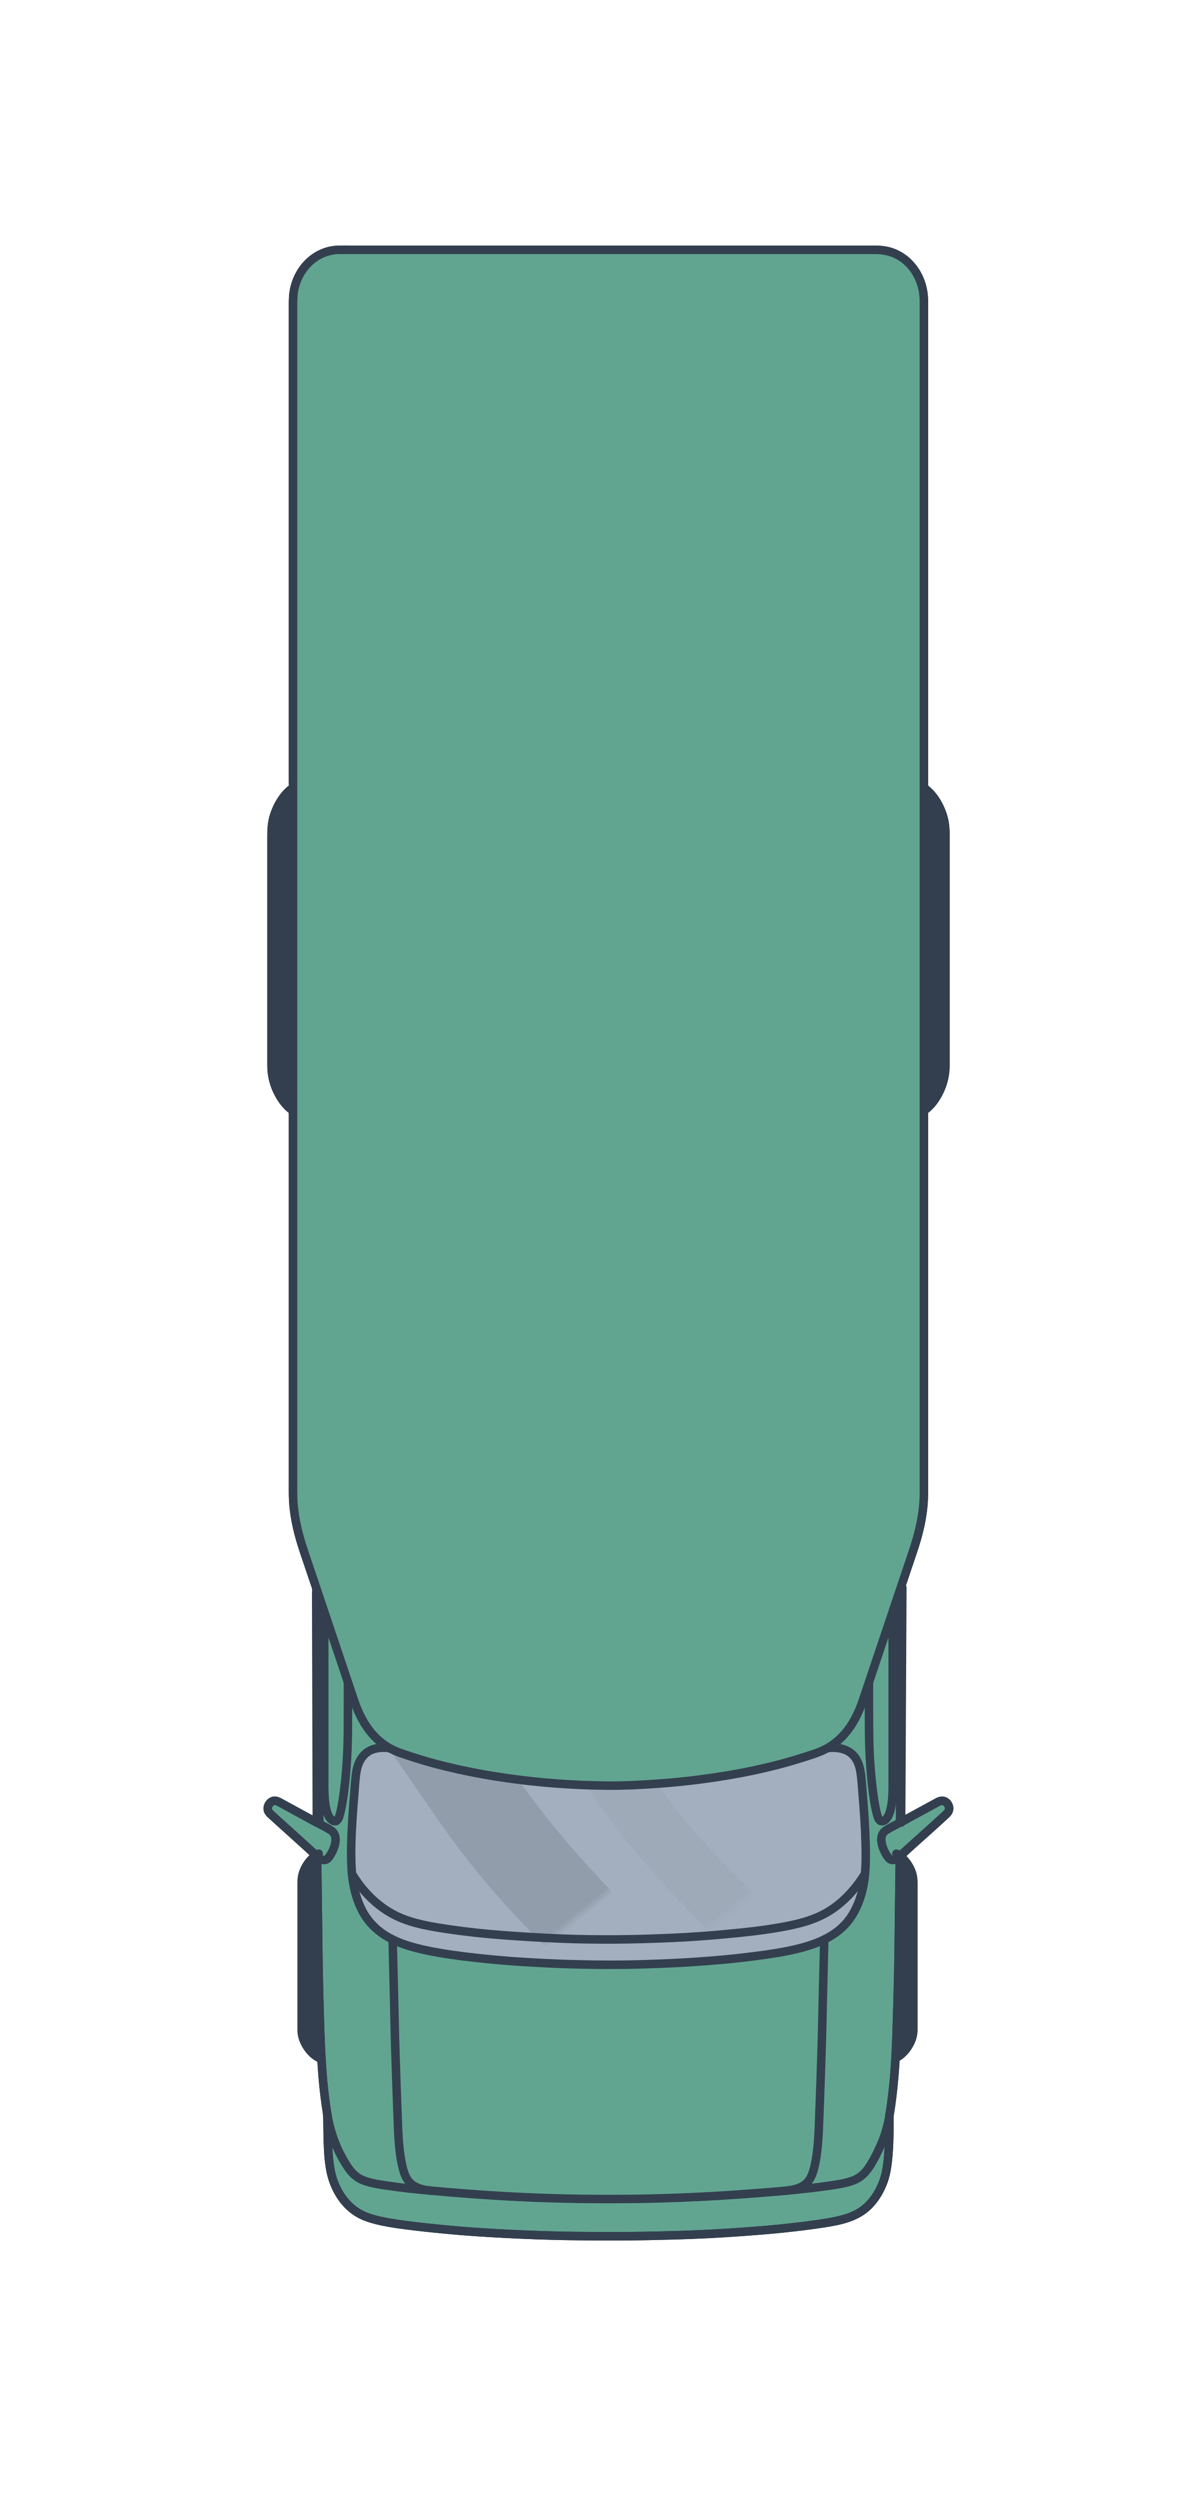 <?xml version="1.0" encoding="UTF-8"?>
<svg width="141px" height="294px" viewBox="0 0 141 294" version="1.1" xmlns="http://www.w3.org/2000/svg" xmlns:xlink="http://www.w3.org/1999/xlink">
    <!-- Generator: Sketch 63.1 (92452) - https://sketch.com -->
    <title>Group Copy 2</title>
    <desc>Created with Sketch.</desc>
    <defs>
        <filter x="-25.9%" y="-74.7%" width="151.7%" height="248.1%" filterUnits="objectBoundingBox" id="filter-1">
            <feOffset dx="0" dy="1" in="SourceAlpha" result="shadowOffsetOuter1"></feOffset>
            <feGaussianBlur stdDeviation="15" in="shadowOffsetOuter1" result="shadowBlurOuter1"></feGaussianBlur>
            <feColorMatrix values="0 0 0 0 0   0 0 0 0 0   0 0 0 0 0  0 0 0 0.203 0" type="matrix" in="shadowBlurOuter1" result="shadowMatrixOuter1"></feColorMatrix>
            <feMerge>
                <feMergeNode in="shadowMatrixOuter1"></feMergeNode>
                <feMergeNode in="SourceGraphic"></feMergeNode>
            </feMerge>
        </filter>
        <path d="M25.487,56.057 C25.618,57.246 25.426,58.542 24.4,59.293 C23.902,59.657 23.297,59.848 22.693,59.946 C21.829,60.086 20.942,60.127 20.069,60.199 C18.112,60.359 16.153,60.503 14.189,60.549 C12.445,60.589 10.645,60.597 8.935,60.208 C7.409,59.86 5.851,59.186 4.702,58.1 C3.562,57.021 2.819,55.576 2.328,54.101 C1.751,52.362 1.436,50.532 1.178,48.723 C0.911,46.844 0.699,44.957 0.54,43.066 C0.383,41.205 0.256,39.341 0.174,37.475 C0.089,35.539 0.023,33.603 0.005,31.665 C-0.013,29.742 0.016,27.821 0.068,25.898 C0.121,23.944 0.227,21.993 0.346,20.042 C0.458,18.199 0.634,16.359 0.835,14.524 C1.036,12.696 1.284,10.866 1.654,9.064 C2.007,7.345 2.476,5.606 3.404,4.098 C4.184,2.831 5.235,1.847 6.576,1.195 C8.133,0.437 9.792,0.122 11.51,0.039 C13.428,-0.055 15.354,0.036 17.268,0.154 C18.246,0.215 19.223,0.296 20.2,0.376 C21.054,0.446 21.927,0.482 22.772,0.632 C23.928,0.836 24.978,1.44 25.354,2.609 C25.549,3.218 25.557,3.876 25.488,4.507" id="path-2"></path>
        <polygon id="path-4" points="0 0 32 0 32 48 5 60 1.5 53.5 0 40"></polygon>
    </defs>
    <g id="Buses" stroke="none" stroke-width="1" fill="none" fill-rule="evenodd">
        <g id="Artboard-Copy" transform="translate(-451, -517)">
            <g id="Group-Copy-2" filter="url(#filter-1)" transform="translate(522, 663) rotate(-90) translate(-522, -663) translate(405, 622.5)">
                <path d="M14.264,73.186 C12.128,73.177 9.942,73.21 7.831,72.838 C6.034,72.522 4.23,71.608 3.113,70.133 C1.902,68.533 1.664,66.362 1.386,64.436 C1.082,62.325 0.867,60.198 0.691,58.072 C0.497,55.743 0.359,53.413 0.237,51.079 C0.121,48.851 0.084,46.618 0.034,44.387 C-0.012,42.268 -0.002,40.147 0.013,38.028 C0.028,35.904 0.062,33.781 0.141,31.659 C0.227,29.348 0.337,27.041 0.493,24.734 C0.639,22.56 0.833,20.39 1.08,18.225 C1.317,16.151 1.514,13.997 2.151,12 C2.735,10.168 4.034,8.861 5.751,8.044 C7.564,7.18 9.667,7.125 11.64,7.074 C12.732,7.045 13.831,7.099 14.91,6.934 C15.986,6.77 17.066,6.632 18.15,6.531 C20.254,6.336 22.369,6.25 24.479,6.179 C26.827,6.101 29.174,6.036 31.522,5.991 C33.652,5.95 35.782,5.935 37.912,5.908 C39.458,5.888 41.003,5.868 42.548,5.848 C43.061,5.841 43.573,5.834 44.086,5.828 C44.244,5.825 44.555,5.884 44.704,5.82 C44.756,5.797 44.813,5.7 44.85,5.659 C45.004,5.489 45.159,5.317 45.313,5.146 C45.794,4.614 46.275,4.082 46.756,3.549 C47.664,2.544 48.573,1.538 49.481,0.533 C49.656,0.34 49.832,0.131 50.085,0.039 C50.43,-0.085 50.804,0.102 51.034,0.362 C51.298,0.659 51.252,1.008 51.08,1.335 C50.837,1.8 50.578,2.257 50.327,2.718 C49.769,3.742 49.212,4.766 48.654,5.79 C49.616,5.787 50.579,5.784 51.541,5.782 C53.843,5.775 56.145,5.769 58.446,5.763 C61.179,5.755 63.912,5.747 66.645,5.74 C68.929,5.734 71.214,5.727 73.498,5.721 C74.186,5.719 74.874,5.717 75.562,5.715 C75.794,5.715 76.06,5.751 76.289,5.711 C76.63,5.652 76.985,5.477 77.313,5.367 C77.952,5.152 78.592,4.937 79.231,4.722 C80.032,4.453 80.829,4.171 81.638,3.927 C83.263,3.437 84.94,3.089 86.639,3.006 C87.345,2.972 88.055,2.988 88.762,2.988 C90.286,2.988 91.81,2.988 93.333,2.988 C95.6,2.988 97.866,2.988 100.133,2.988 C102.807,2.988 105.48,2.988 108.153,2.988 C110.896,2.988 113.639,2.988 116.382,2.988 C118.866,2.988 121.35,2.988 123.833,2.988 C125.704,2.988 127.575,2.988 129.446,2.988 C130.377,2.988 131.308,2.988 132.24,2.988 C132.271,2.988 132.346,3.002 132.375,2.988 C132.436,2.956 132.512,2.796 132.557,2.739 C132.637,2.639 132.72,2.545 132.808,2.453 C133.376,1.857 134.09,1.4 134.838,1.064 C135.87,0.6 136.913,0.456 138.027,0.456 C139.669,0.456 141.311,0.456 142.953,0.456 C145.54,0.456 148.128,0.456 150.716,0.456 C153.372,0.456 156.028,0.456 158.684,0.456 C160.531,0.456 162.378,0.456 164.225,0.456 C165.219,0.456 166.16,0.458 167.123,0.769 C167.944,1.035 168.731,1.441 169.404,1.983 C169.662,2.19 169.904,2.419 170.116,2.673 C170.186,2.757 170.278,2.948 170.37,2.988 C170.501,3.044 170.783,2.988 170.922,2.988 C171.343,2.988 171.763,2.988 172.184,2.988 C173.632,2.988 175.079,2.988 176.527,2.988 C178.618,2.988 180.709,2.988 182.8,2.988 C185.312,2.988 187.824,2.988 190.336,2.988 C193.067,2.988 195.798,2.988 198.529,2.988 C201.272,2.988 204.014,2.988 206.757,2.988 C209.303,2.988 211.849,2.988 214.396,2.988 C216.538,2.988 218.68,2.988 220.823,2.988 C222.353,2.988 223.884,2.988 225.414,2.988 C226.125,2.988 226.836,2.987 227.547,2.988 C228.722,2.989 229.882,3.27 230.896,3.872 C232.15,4.615 233.119,5.818 233.473,7.243 C233.688,8.113 233.619,9.046 233.619,9.935 C233.619,11.809 233.619,13.683 233.619,15.556 C233.619,18.175 233.619,20.795 233.619,23.414 C233.619,26.103 233.619,28.793 233.619,31.482 C233.619,33.564 233.619,35.645 233.619,37.726 C233.619,38.523 233.619,39.32 233.619,40.117 C233.619,41.035 233.619,41.954 233.619,42.873 C233.619,45.026 233.619,47.179 233.619,49.332 C233.619,52.041 233.619,54.749 233.619,57.458 C233.619,60.05 233.619,62.643 233.619,65.235 C233.619,67.014 233.619,68.793 233.619,70.572 C233.619,71.516 233.665,72.452 233.362,73.364 C232.908,74.727 231.889,75.839 230.627,76.504 C229.653,77.017 228.578,77.238 227.483,77.238 C226.701,77.238 225.919,77.238 225.136,77.238 C223.55,77.238 221.965,77.238 220.379,77.238 C218.198,77.238 216.017,77.238 213.836,77.238 C211.266,77.238 208.697,77.238 206.128,77.238 C203.379,77.238 200.63,77.238 197.881,77.238 C195.159,77.238 192.438,77.238 189.716,77.238 C187.223,77.238 184.729,77.238 182.236,77.238 C180.194,77.238 178.153,77.238 176.112,77.238 C174.719,77.238 173.326,77.238 171.934,77.238 C171.55,77.238 171.166,77.238 170.782,77.238 C170.682,77.238 170.444,77.191 170.353,77.238 C170.3,77.265 170.236,77.401 170.197,77.451 C170.123,77.546 170.043,77.638 169.961,77.728 C169.702,78.006 169.41,78.252 169.101,78.471 C168.392,78.974 167.583,79.346 166.743,79.567 C165.818,79.81 164.887,79.769 163.94,79.769 C161.999,79.769 160.057,79.769 158.116,79.769 C155.434,79.769 152.751,79.769 150.069,79.769 C147.524,79.769 144.978,79.769 142.433,79.769 C140.902,79.769 139.37,79.769 137.839,79.769 C136.65,79.769 135.529,79.532 134.464,78.98 C133.785,78.629 133.139,78.173 132.641,77.588 C132.564,77.499 132.457,77.281 132.358,77.238 C132.307,77.216 132.197,77.238 132.143,77.238 C131.128,77.238 130.112,77.238 129.097,77.238 C127.159,77.238 125.222,77.238 123.284,77.238 C120.775,77.238 118.266,77.238 115.756,77.238 C113.006,77.238 110.257,77.238 107.507,77.238 C104.853,77.238 102.2,77.238 99.546,77.238 C97.325,77.238 95.104,77.238 92.883,77.238 C91.432,77.238 89.98,77.238 88.528,77.238 C87.769,77.238 87.009,77.251 86.252,77.196 C84.538,77.071 82.849,76.689 81.215,76.167 C80.349,75.89 79.49,75.591 78.629,75.301 C78.031,75.1 77.434,74.899 76.836,74.698 C76.657,74.638 76.458,74.54 76.27,74.512 C75.964,74.466 75.617,74.51 75.309,74.509 C74.559,74.507 73.808,74.505 73.058,74.503 C70.712,74.496 68.366,74.49 66.02,74.484 C63.28,74.476 60.541,74.468 57.801,74.461 C55.58,74.455 53.358,74.448 51.137,74.442 C50.309,74.44 49.481,74.438 48.653,74.435 C49.444,75.888 50.234,77.339 51.025,78.791 C51.266,79.234 51.318,79.669 50.874,80.009 C50.436,80.344 49.99,80.237 49.627,79.855 C48.438,78.603 47.308,77.288 46.15,76.006 C45.843,75.666 45.536,75.326 45.229,74.986 C45.085,74.826 44.917,74.55 44.732,74.436 C44.546,74.321 44.12,74.398 43.903,74.395 C41.978,74.37 40.052,74.345 38.127,74.32 C36.202,74.295 34.277,74.27 32.352,74.245 C31.16,74.23 29.969,74.198 28.777,74.17 C27.186,74.133 25.595,74.083 24.004,74.03 C22.598,73.983 21.191,73.918 19.788,73.823 C18.274,73.72 16.766,73.563 15.264,73.344 C14.931,73.296 14.597,73.242 14.264,73.186 Z" id="Path" stroke="#333F4E" fill="#61A591" stroke-linecap="round" stroke-linejoin="round"></path>
                <g id="Group-2" transform="translate(31.932, 9.83)">
                    <mask id="mask-3" fill="white">
                        <use xlink:href="#path-2"></use>
                    </mask>
                    <use id="Path" stroke="#333F4E" fill="#A3AFBE" stroke-linecap="round" stroke-linejoin="round" xlink:href="#path-2"></use>
                    <g id="Group-3" mask="url(#mask-3)">
                        <g transform="translate(3.068, -0.83)">
                            <mask id="mask-5" fill="white">
                                <use xlink:href="#path-4"></use>
                            </mask>
                            <g id="Rectangle" stroke="none" fill="none"></g>
                            <path d="M-17,15.411 L3.334,13.682 C8.678,13.228 14.051,13.205 19.399,13.612 L43,15.411 L43,15.411 L43,26.411 C28.552,24.606 17.583,23.704 10.094,23.704 C2.605,23.704 -6.427,24.606 -17,26.411 L-17,15.411 Z" id="Rectangle" stroke="none" fill="#000000" fill-rule="evenodd" opacity="0.324" mask="url(#mask-5)" transform="translate(13, 19.705) rotate(-39) translate(-13, -19.705) "></path>
                            <path d="M-6,33.618 L5.005,32.682 C10.35,32.228 15.722,32.205 21.071,32.612 L34.267,33.618 L34.267,33.618 L34.267,41 C24.571,39.789 17.209,39.184 12.183,39.184 C7.157,39.184 1.096,39.789 -6,41 L-6,33.618 Z" id="Rectangle-Copy" stroke="none" fill="#000000" fill-rule="evenodd" opacity="0.164" mask="url(#mask-5)" transform="translate(14.133, 36.5) rotate(-39) translate(-14.133, -36.5) "></path>
                        </g>
                    </g>
                </g>
                <path d="M21,6 C21.371,5.305 21.97,4.806 22.572,4.472 C23.108,4.174 23.681,4.001 24.269,4 C24.776,4 25.283,4 25.79,4 C26.781,4 27.772,4 28.763,4 C30.016,4 31.269,4 32.523,4 C33.804,4 35.086,4 36.367,4 C37.442,4 38.516,4 39.591,4 C40.238,4 40.886,4 41.533,4 C41.984,4 42.419,4.045 42.855,4.207 C43.58,4.476 44.299,4.966 44.804,5.682 C44.874,5.783 44.94,5.889 45,6" id="Path-Copy" stroke="#333F4E" fill="#333F4E" stroke-linecap="round" stroke-linejoin="round"></path>
                <path d="M21,76 C21.371,75.305 21.97,74.806 22.572,74.472 C23.108,74.174 23.681,74.001 24.269,74 C24.776,74 25.283,74 25.79,74 C26.781,74 27.772,74 28.763,74 C30.016,74 31.269,74 32.523,74 C33.804,74 35.086,74 36.367,74 C37.442,74 38.516,74 39.591,74 C40.238,74 40.886,74 41.533,74 C41.984,74 42.419,74.045 42.855,74.207 C43.58,74.476 44.299,74.966 44.804,75.682 C44.874,75.783 44.94,75.889 45,76" id="Path-Copy-2" stroke="#333F4E" fill="#333F4E" stroke-linecap="round" stroke-linejoin="round" transform="translate(33, 75) scale(1, -1) translate(-33, -75) "></path>
                <line x1="76.282" y1="5.944" x2="48.654" y2="6.086" id="Path" stroke="#333F4E" stroke-linecap="round" stroke-linejoin="round"></line>
                <path d="M34.901,14.712 C32.576,14.769 30.25,14.825 27.924,14.882 C25.818,14.933 23.711,14.967 21.606,15.037 C19.11,15.12 16.612,15.196 14.117,15.297 C12.066,15.379 9.923,15.412 7.927,15.933 C7.325,16.09 6.722,16.322 6.277,16.773 C5.819,17.239 5.591,17.871 5.467,18.5 C5.423,18.724 5.392,18.95 5.368,19.177" id="Path" stroke="#333F4E" stroke-linecap="round" stroke-linejoin="round"></path>
                <path d="M73.47,6.659 C72.667,6.659 71.863,6.659 71.06,6.659 C69.191,6.659 67.323,6.659 65.455,6.659 C63.313,6.659 61.172,6.659 59.03,6.659 C57.406,6.659 55.782,6.659 54.158,6.659 C53.333,6.659 52.506,6.642 51.682,6.699 C51.072,6.741 50.45,6.812 49.865,7.003 C49.519,7.117 49.135,7.285 48.925,7.598 C48.627,8.042 48.944,8.288 49.353,8.421 C49.961,8.619 50.604,8.729 51.233,8.832 C52.635,9.06 54.052,9.193 55.468,9.295 C56.844,9.393 58.221,9.433 59.6,9.443 C61.279,9.455 62.958,9.448 64.637,9.451 C64.813,9.451 64.989,9.452 65.166,9.452" id="Path" stroke="#333F4E" stroke-linecap="round" stroke-linejoin="round"></path>
                <path d="M49.632,0.365 C48.342,1.794 47.051,3.223 45.76,4.652 C45.34,5.117 44.868,5.565 44.492,6.068 C44.328,6.287 44.183,6.567 44.285,6.844 C44.38,7.103 44.642,7.263 44.865,7.401 C45.648,7.883 47.119,8.446 47.759,7.429 C48.138,6.825 48.449,6.166 48.789,5.54 C49.372,4.47 49.955,3.4 50.538,2.33 C50.705,2.023 50.872,1.717 51.039,1.41 C51.141,1.223 51.239,1.029 51.228,0.81 C51.199,0.214 50.424,-0.185 49.926,0.117 C49.816,0.184 49.72,0.272 49.632,0.365 Z" id="Path" stroke="#333F4E" stroke-linecap="round" stroke-linejoin="round"></path>
                <path d="M49.632,79.859 C48.342,78.431 47.051,77.002 45.76,75.573 C45.34,75.108 44.868,74.66 44.492,74.157 C44.328,73.938 44.183,73.657 44.285,73.381 C44.38,73.122 44.642,72.962 44.865,72.824 C45.648,72.341 47.119,71.779 47.759,72.796 C48.138,73.399 48.449,74.059 48.789,74.684 C49.372,75.755 49.955,76.825 50.538,77.895 C50.705,78.202 50.872,78.508 51.039,78.815 C51.141,79.002 51.239,79.195 51.228,79.415 C51.199,80.011 50.424,80.41 49.926,80.108 C49.816,80.041 49.72,79.953 49.632,79.859 Z" id="Path" stroke="#333F4E" stroke-linecap="round" stroke-linejoin="round"></path>
                <path d="M73.47,73.566 C72.667,73.566 71.863,73.566 71.06,73.566 C69.191,73.566 67.323,73.566 65.455,73.566 C63.313,73.566 61.172,73.566 59.03,73.566 C57.406,73.566 55.782,73.566 54.158,73.566 C53.333,73.566 52.506,73.583 51.682,73.526 C51.072,73.483 50.45,73.413 49.865,73.221 C49.519,73.108 49.135,72.94 48.925,72.627 C48.627,72.183 48.944,71.937 49.353,71.804 C49.961,71.606 50.604,71.496 51.233,71.393 C52.635,71.165 54.052,71.031 55.468,70.93 C56.844,70.832 58.221,70.792 59.6,70.782 C61.279,70.769 62.958,70.776 64.637,70.774 C64.813,70.773 64.989,70.773 65.166,70.773" id="Path" stroke="#333F4E" stroke-linecap="round" stroke-linejoin="round"></path>
                <path d="M34.901,65.513 C32.576,65.456 30.25,65.399 27.924,65.343 C25.818,65.291 23.711,65.258 21.606,65.188 C19.11,65.105 16.612,65.028 14.117,64.928 C12.066,64.846 9.923,64.813 7.927,64.292 C7.325,64.134 6.722,63.902 6.277,63.451 C5.819,62.986 5.591,62.354 5.467,61.725 C5.423,61.501 5.392,61.275 5.368,61.048" id="Path" stroke="#333F4E" stroke-linecap="round" stroke-linejoin="round"></path>
                <line x1="76.282" y1="74.7" x2="48.654" y2="74.558" id="Path" stroke="#333F4E" stroke-linecap="round" stroke-linejoin="round"></line>
                <path d="M44.705,74.405 C42.333,74.375 39.961,74.344 37.589,74.313 C35.476,74.286 33.362,74.277 31.25,74.228 C28.707,74.169 26.166,74.102 23.625,74.017 C21.431,73.944 19.23,73.826 17.048,73.578 C14.961,73.342 12.806,73.083 10.87,72.224 C9.921,71.802 8.966,71.354 8.105,70.769 C7.405,70.294 6.864,69.729 6.564,68.928 C6.201,67.956 6.066,66.89 5.918,65.869 C5.748,64.694 5.619,63.513 5.495,62.332 C5.251,60.023 5.082,57.705 4.917,55.39 C4.755,53.12 4.634,50.849 4.543,48.576 C4.454,46.356 4.4,44.135 4.387,41.913 C4.373,39.585 4.382,37.258 4.437,34.93 C4.492,32.657 4.58,30.383 4.706,28.113 C4.836,25.788 5.002,23.466 5.199,21.147 C5.393,18.859 5.595,16.57 5.927,14.297 C6.077,13.271 6.212,12.193 6.594,11.222 C6.91,10.418 7.486,9.864 8.197,9.395 C9.938,8.247 11.922,7.467 13.967,7.092 C16.186,6.686 18.434,6.486 20.683,6.347 C22.831,6.215 24.988,6.143 27.14,6.093 C29.147,6.046 31.154,5.996 33.162,5.97 C36.304,5.929 39.447,5.888 42.589,5.847 C43.295,5.838 44,5.829 44.705,5.82" id="Path" stroke="#333F4E" stroke-linecap="round" stroke-linejoin="round"></path>
                <path d="M42.618,70.3 C40.918,69.241 39.409,67.904 38.32,66.21 C37.19,64.452 36.71,62.429 36.348,60.394 C35.971,58.275 35.74,56.131 35.541,53.989 C35.347,51.888 35.189,49.781 35.097,47.672 C34.999,45.428 34.922,43.184 34.911,40.937 C34.902,38.817 34.92,36.692 35.009,34.574 C35.107,32.244 35.243,29.92 35.42,27.595 C35.577,25.52 35.795,23.441 36.1,21.383 C36.407,19.315 36.736,17.164 37.63,15.254 C38.481,13.438 39.856,11.895 41.459,10.706 C41.834,10.429 42.222,10.171 42.617,9.925" id="Path" stroke="#333F4E" stroke-linecap="round" stroke-linejoin="round"></path>
                <path d="M14.264,73.186 C12.841,73.18 11.418,73.167 9.998,73.078 C8.729,72.998 7.415,72.876 6.227,72.393 C5.104,71.937 4.038,71.264 3.263,70.322 C2.458,69.344 2.079,68.158 1.816,66.938 C1.522,65.581 1.339,64.198 1.174,62.82 C1.01,61.451 0.857,60.078 0.743,58.703 C0.612,57.121 0.492,55.54 0.389,53.955 C0.305,52.668 0.245,51.377 0.197,50.087 C0.139,48.51 0.091,46.934 0.056,45.355 C0.022,43.835 0.014,42.315 0.003,40.794 C-0.008,39.352 0.014,37.909 0.024,36.466 C0.034,35.18 0.067,33.891 0.106,32.605 C0.15,31.171 0.206,29.737 0.281,28.305 C0.361,26.772 0.449,25.24 0.562,23.71 C0.669,22.251 0.811,20.796 0.955,19.341 C1.091,17.963 1.262,16.584 1.47,15.216 C1.662,13.955 1.867,12.653 2.343,11.462 C2.8,10.318 3.605,9.368 4.623,8.681 C5.669,7.977 6.839,7.539 8.082,7.346 C9.462,7.131 10.87,7.087 12.265,7.057 C12.931,7.043 13.597,7.042 14.264,7.039" id="Path" stroke="#333F4E" stroke-linecap="round" stroke-linejoin="round"></path>
                <path d="M132.375,2.988 C132.963,2.108 133.91,1.477 134.862,1.053 C135.711,0.676 136.618,0.457 137.548,0.456 C138.35,0.456 139.152,0.456 139.954,0.456 C141.522,0.456 143.09,0.456 144.658,0.456 C146.641,0.456 148.625,0.456 150.608,0.456 C152.635,0.456 154.663,0.456 156.691,0.456 C158.391,0.456 160.092,0.456 161.792,0.456 C162.817,0.456 163.841,0.456 164.865,0.456 C165.578,0.456 166.267,0.513 166.957,0.718 C168.104,1.059 169.242,1.679 170.04,2.586 C170.152,2.713 170.257,2.847 170.351,2.988" id="Path" stroke="#333F4E" fill="#333F4E" stroke-linecap="round" stroke-linejoin="round"></path>
                <path d="M132.375,77.238 C132.963,78.117 133.91,78.748 134.862,79.172 C135.711,79.549 136.618,79.768 137.548,79.769 C138.35,79.769 139.152,79.769 139.954,79.769 C141.522,79.769 143.09,79.769 144.658,79.769 C146.641,79.769 148.625,79.769 150.608,79.769 C152.635,79.769 154.663,79.769 156.691,79.769 C158.391,79.769 160.092,79.769 161.792,79.769 C162.817,79.769 163.841,79.769 164.865,79.769 C165.578,79.769 166.267,79.712 166.957,79.507 C168.104,79.166 169.242,78.546 170.04,77.639 C170.152,77.512 170.257,77.378 170.351,77.237" id="Path" stroke="#333F4E" fill="#333F4E" stroke-linecap="round" stroke-linejoin="round"></path>
                <path d="M233.62,40.113 C233.62,41.098 233.62,42.083 233.62,43.068 C233.62,45.457 233.62,47.846 233.62,50.235 C233.62,53.177 233.62,56.119 233.62,59.061 C233.62,61.706 233.62,64.351 233.62,66.996 C233.62,68.493 233.62,69.991 233.62,71.488 C233.62,72.847 233.24,74.108 232.339,75.152 C231.408,76.231 230.081,76.924 228.68,77.152 C228.164,77.236 227.65,77.238 227.131,77.238 C226.501,77.238 225.872,77.238 225.242,77.238 C224.182,77.238 223.122,77.238 222.062,77.238 C220.62,77.238 219.178,77.238 217.735,77.238 C215.946,77.238 214.156,77.238 212.366,77.238 C210.275,77.238 208.185,77.238 206.095,77.238 C203.755,77.238 201.415,77.238 199.075,77.238 C196.514,77.238 193.954,77.238 191.393,77.238 C188.662,77.238 185.931,77.238 183.2,77.238 C180.342,77.238 177.484,77.238 174.626,77.238 C171.684,77.238 168.743,77.238 165.801,77.238 C162.819,77.238 159.837,77.238 156.856,77.238 C153.877,77.238 150.898,77.238 147.919,77.238 C144.987,77.238 142.055,77.238 139.123,77.238 C136.28,77.238 133.438,77.238 130.596,77.238 C127.887,77.238 125.178,77.238 122.469,77.238 C119.937,77.238 117.404,77.238 114.872,77.238 C112.56,77.238 110.247,77.238 107.935,77.238 C105.892,77.238 103.849,77.238 101.806,77.238 C100.063,77.238 98.321,77.238 96.578,77.238 C95.185,77.238 93.792,77.238 92.4,77.238 C91.403,77.238 90.406,77.238 89.409,77.238 C88.846,77.238 88.282,77.238 87.718,77.238 C87.022,77.238 86.327,77.215 85.634,77.14 C83.951,76.957 82.307,76.535 80.704,75.999 C79.018,75.436 77.334,74.866 75.65,74.3 C72.916,73.381 70.183,72.461 67.45,71.542 C65.959,71.04 64.466,70.542 62.975,70.037 C61.37,69.493 59.816,68.697 58.618,67.476 C58.067,66.916 57.602,66.273 57.25,65.571 C56.843,64.759 56.581,63.855 56.305,62.991 C55.711,61.134 55.221,59.244 54.813,57.339 C54.401,55.411 54.075,53.466 53.807,51.514 C53.545,49.609 53.354,47.695 53.219,45.777 C53.083,43.849 52.985,41.913 53,39.979 C53.018,37.939 53.108,35.903 53.26,33.869 C53.402,31.954 53.615,30.043 53.885,28.142 C54.157,26.231 54.495,24.329 54.911,22.445 C55.332,20.542 55.834,18.656 56.445,16.805 C56.721,15.969 56.984,15.108 57.419,14.338 C57.81,13.644 58.314,13.019 58.898,12.478 C60.071,11.39 61.529,10.677 63.033,10.169 C64.704,9.605 66.376,9.045 68.047,8.483 C70.781,7.563 73.514,6.644 76.248,5.725 C77.754,5.218 79.258,4.706 80.766,4.205 C82.478,3.637 84.241,3.199 86.043,3.046 C86.629,2.996 87.214,2.988 87.801,2.988 C88.4,2.988 88.999,2.988 89.599,2.988 C90.632,2.988 91.664,2.988 92.697,2.988 C94.12,2.988 95.543,2.988 96.966,2.988 C98.729,2.988 100.493,2.988 102.257,2.988 C104.328,2.988 106.4,2.988 108.472,2.988 C110.797,2.988 113.121,2.988 115.445,2.988 C117.993,2.988 120.541,2.988 123.088,2.988 C125.809,2.988 128.53,2.988 131.251,2.988 C134.102,2.988 136.953,2.988 139.804,2.988 C142.741,2.988 145.679,2.988 148.616,2.988 C151.597,2.988 154.577,2.988 157.558,2.988 C160.538,2.988 163.518,2.988 166.499,2.988 C169.436,2.988 172.372,2.988 175.309,2.988 C178.159,2.988 181.008,2.988 183.858,2.988 C186.577,2.988 189.296,2.988 192.015,2.988 C194.56,2.988 197.106,2.988 199.651,2.988 C201.98,2.988 204.307,2.988 206.636,2.988 C208.703,2.988 210.771,2.988 212.838,2.988 C214.597,2.988 216.356,2.988 218.114,2.988 C219.532,2.988 220.949,2.988 222.366,2.988 C223.39,2.988 224.414,2.988 225.439,2.988 C226.033,2.988 226.626,2.988 227.22,2.988 C227.865,2.988 228.501,3.014 229.134,3.164 C230.47,3.48 231.707,4.231 232.545,5.326 C233.101,6.052 233.468,6.918 233.581,7.827 C233.626,8.186 233.62,8.545 233.62,8.905 C233.62,10.523 233.62,12.142 233.62,13.759 C233.62,16.458 233.62,19.157 233.62,21.856 C233.62,24.786 233.62,27.715 233.62,30.644 C233.62,32.954 233.62,35.264 233.62,37.573 C233.62,38.42 233.62,39.266 233.62,40.113 Z" id="Path" stroke="#333F4E" fill="#61A591" stroke-linecap="round" stroke-linejoin="round"></path>
            </g>
        </g>
    </g>
</svg>